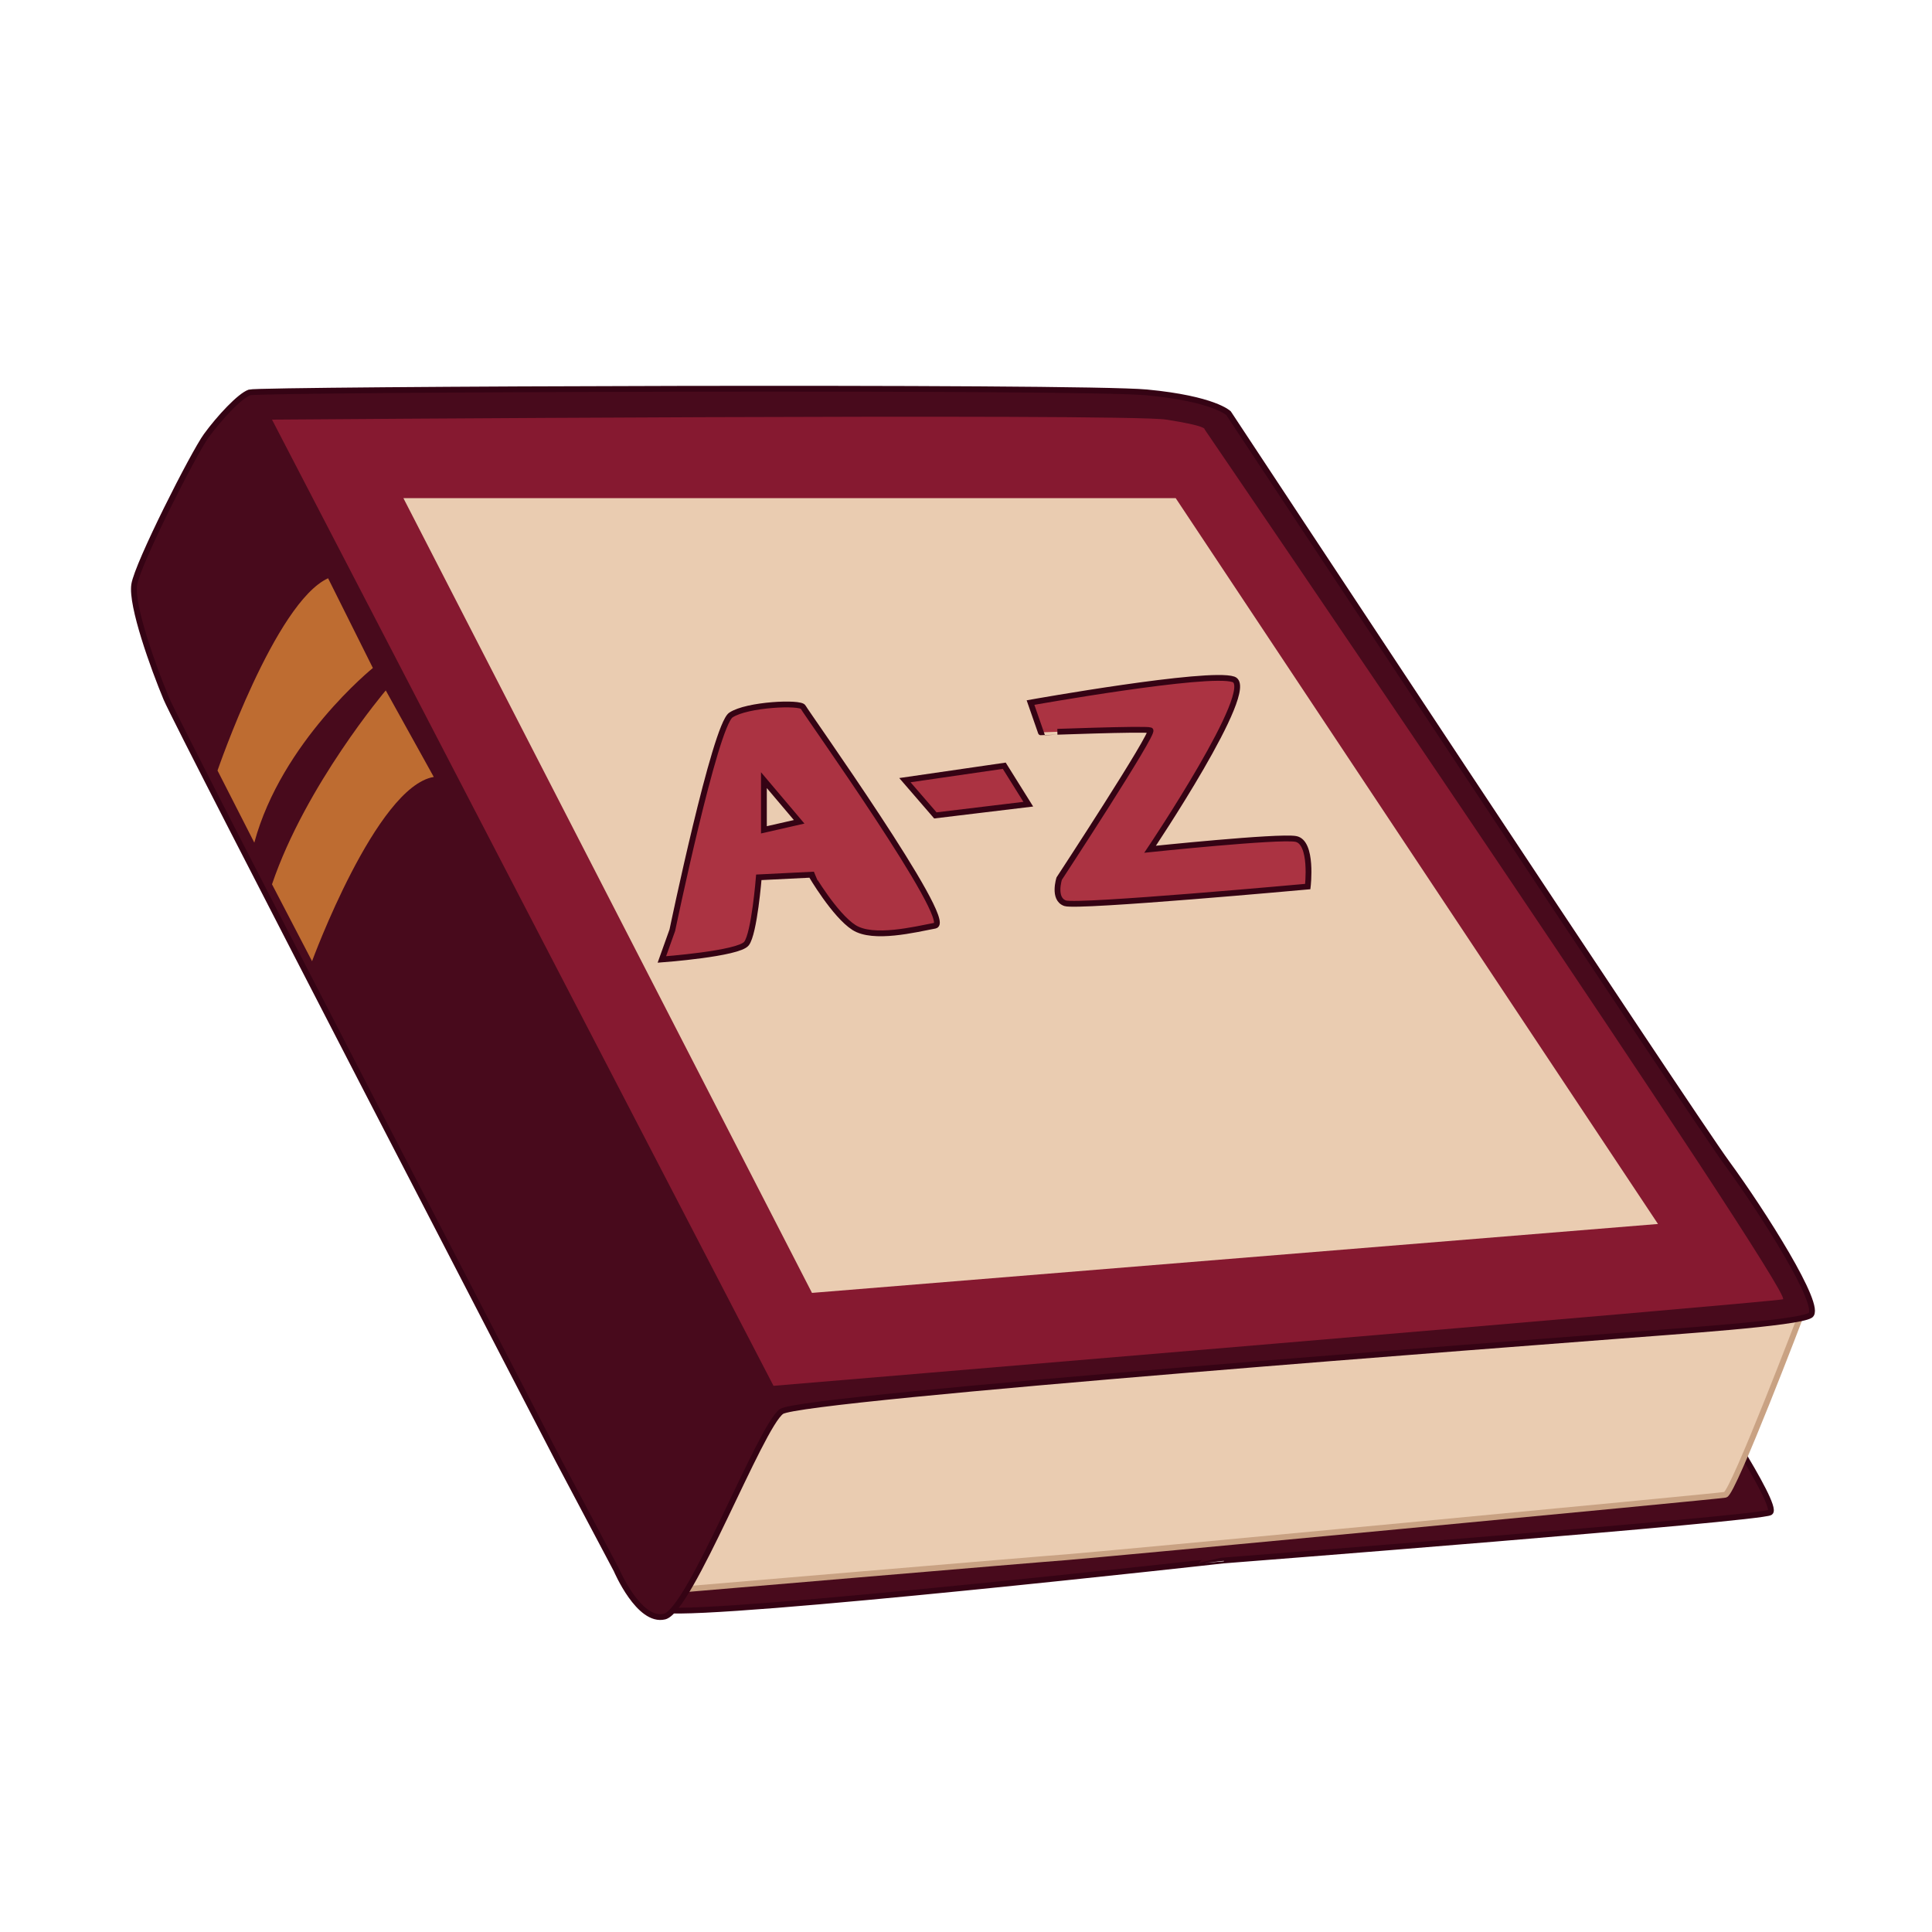 <svg id="Layer_2" data-name="Layer 2" xmlns="http://www.w3.org/2000/svg" viewBox="0 0 1000 1000"><defs><style>.cls-1{fill:#480a1c;}.cls-1,.cls-6{stroke:#350314;}.cls-1,.cls-2,.cls-6{stroke-miterlimit:10;stroke-width:3px;}.cls-2,.cls-5{fill:#eaccb1;}.cls-2{stroke:#c9a283;}.cls-3{fill:#be6c31;}.cls-4{fill:#861930;}.cls-6{fill:#ab3342;}</style></defs><title>dictionary</title><path class="cls-1" d="M879.73,717.3s41.47,62.2,36.49,65.51-282.8,24.88-282.8,24.88S373,836.72,344,833.4s57.22-92.88,57.22-92.88l374-6.64Z"/><path class="cls-2" d="M932.81,679.15S897.15,772.86,893,773.69,563.75,805.21,552.14,806s-207.33,17.41-207.33,17.41L378,724.76,704.74,675Z"/><path class="cls-1" d="M319.1,812.67S330.71,840,344,836.72,393.74,738,404.52,730.57s399.74-36.5,431.26-39S930.32,685,937,680.81,912.08,626.9,893.83,602,635.91,213.89,635.91,213.89s-7.47-7.47-42.3-10.78-459.45-1.66-464.43,0-15.76,13.27-22.39,22.39-35.66,66.35-37.32,77.13,10,43.12,16.58,58.88S289.24,756.28,289.24,756.28Z"/><path class="cls-3" d="M112.59,398.83s29.86-87.08,57.23-99.52L193,345.75s-47.27,38.15-61.37,90.4Z"/><path class="cls-3" d="M199.67,357.36s-41.46,48.93-58.88,100.35l20.73,39.81s33.18-90.4,63-95.37Z"/><path class="cls-4" d="M140.79,217.2,400.37,717.3s515.85-43.13,522.49-44.79S623.47,222.18,623.47,222.18s1.65-1.66-19.91-5S140.79,217.2,140.79,217.2Z"/><polygon class="cls-5" points="208.8 257.84 420.28 669.2 858.17 633.53 608.54 257.84 208.8 257.84"/><path class="cls-6" d="M415.71,366c-1.31-2.69-29.1-1.46-37.39,4.1S348,481.46,348,481.46l-5.42,15.16s39.74-2.93,43.81-8.24,6.37-34.28,6.37-34.28l27-1.34S432,473.68,442,480.07s31.67,1,42-.95S417,368.68,415.71,366ZM395.4,429.52V403.81l18.24,21.56Z"/><polygon class="cls-6" points="468.38 403.81 519.8 396.34 532.24 416.25 484.14 422.05 468.38 403.81"/><path class="cls-6" d="M533.39,363.65l5.37,15.43S593,377,595.44,378s-47.2,76.77-47.2,76.77-3.38,10.54,3.09,12.75,125.56-8.64,125.56-8.64,2.76-23.07-6.26-24.66-75.35,5.35-75.35,5.35,56.09-83.52,43.15-87.94S533.39,363.65,533.39,363.65Z"/></svg>
